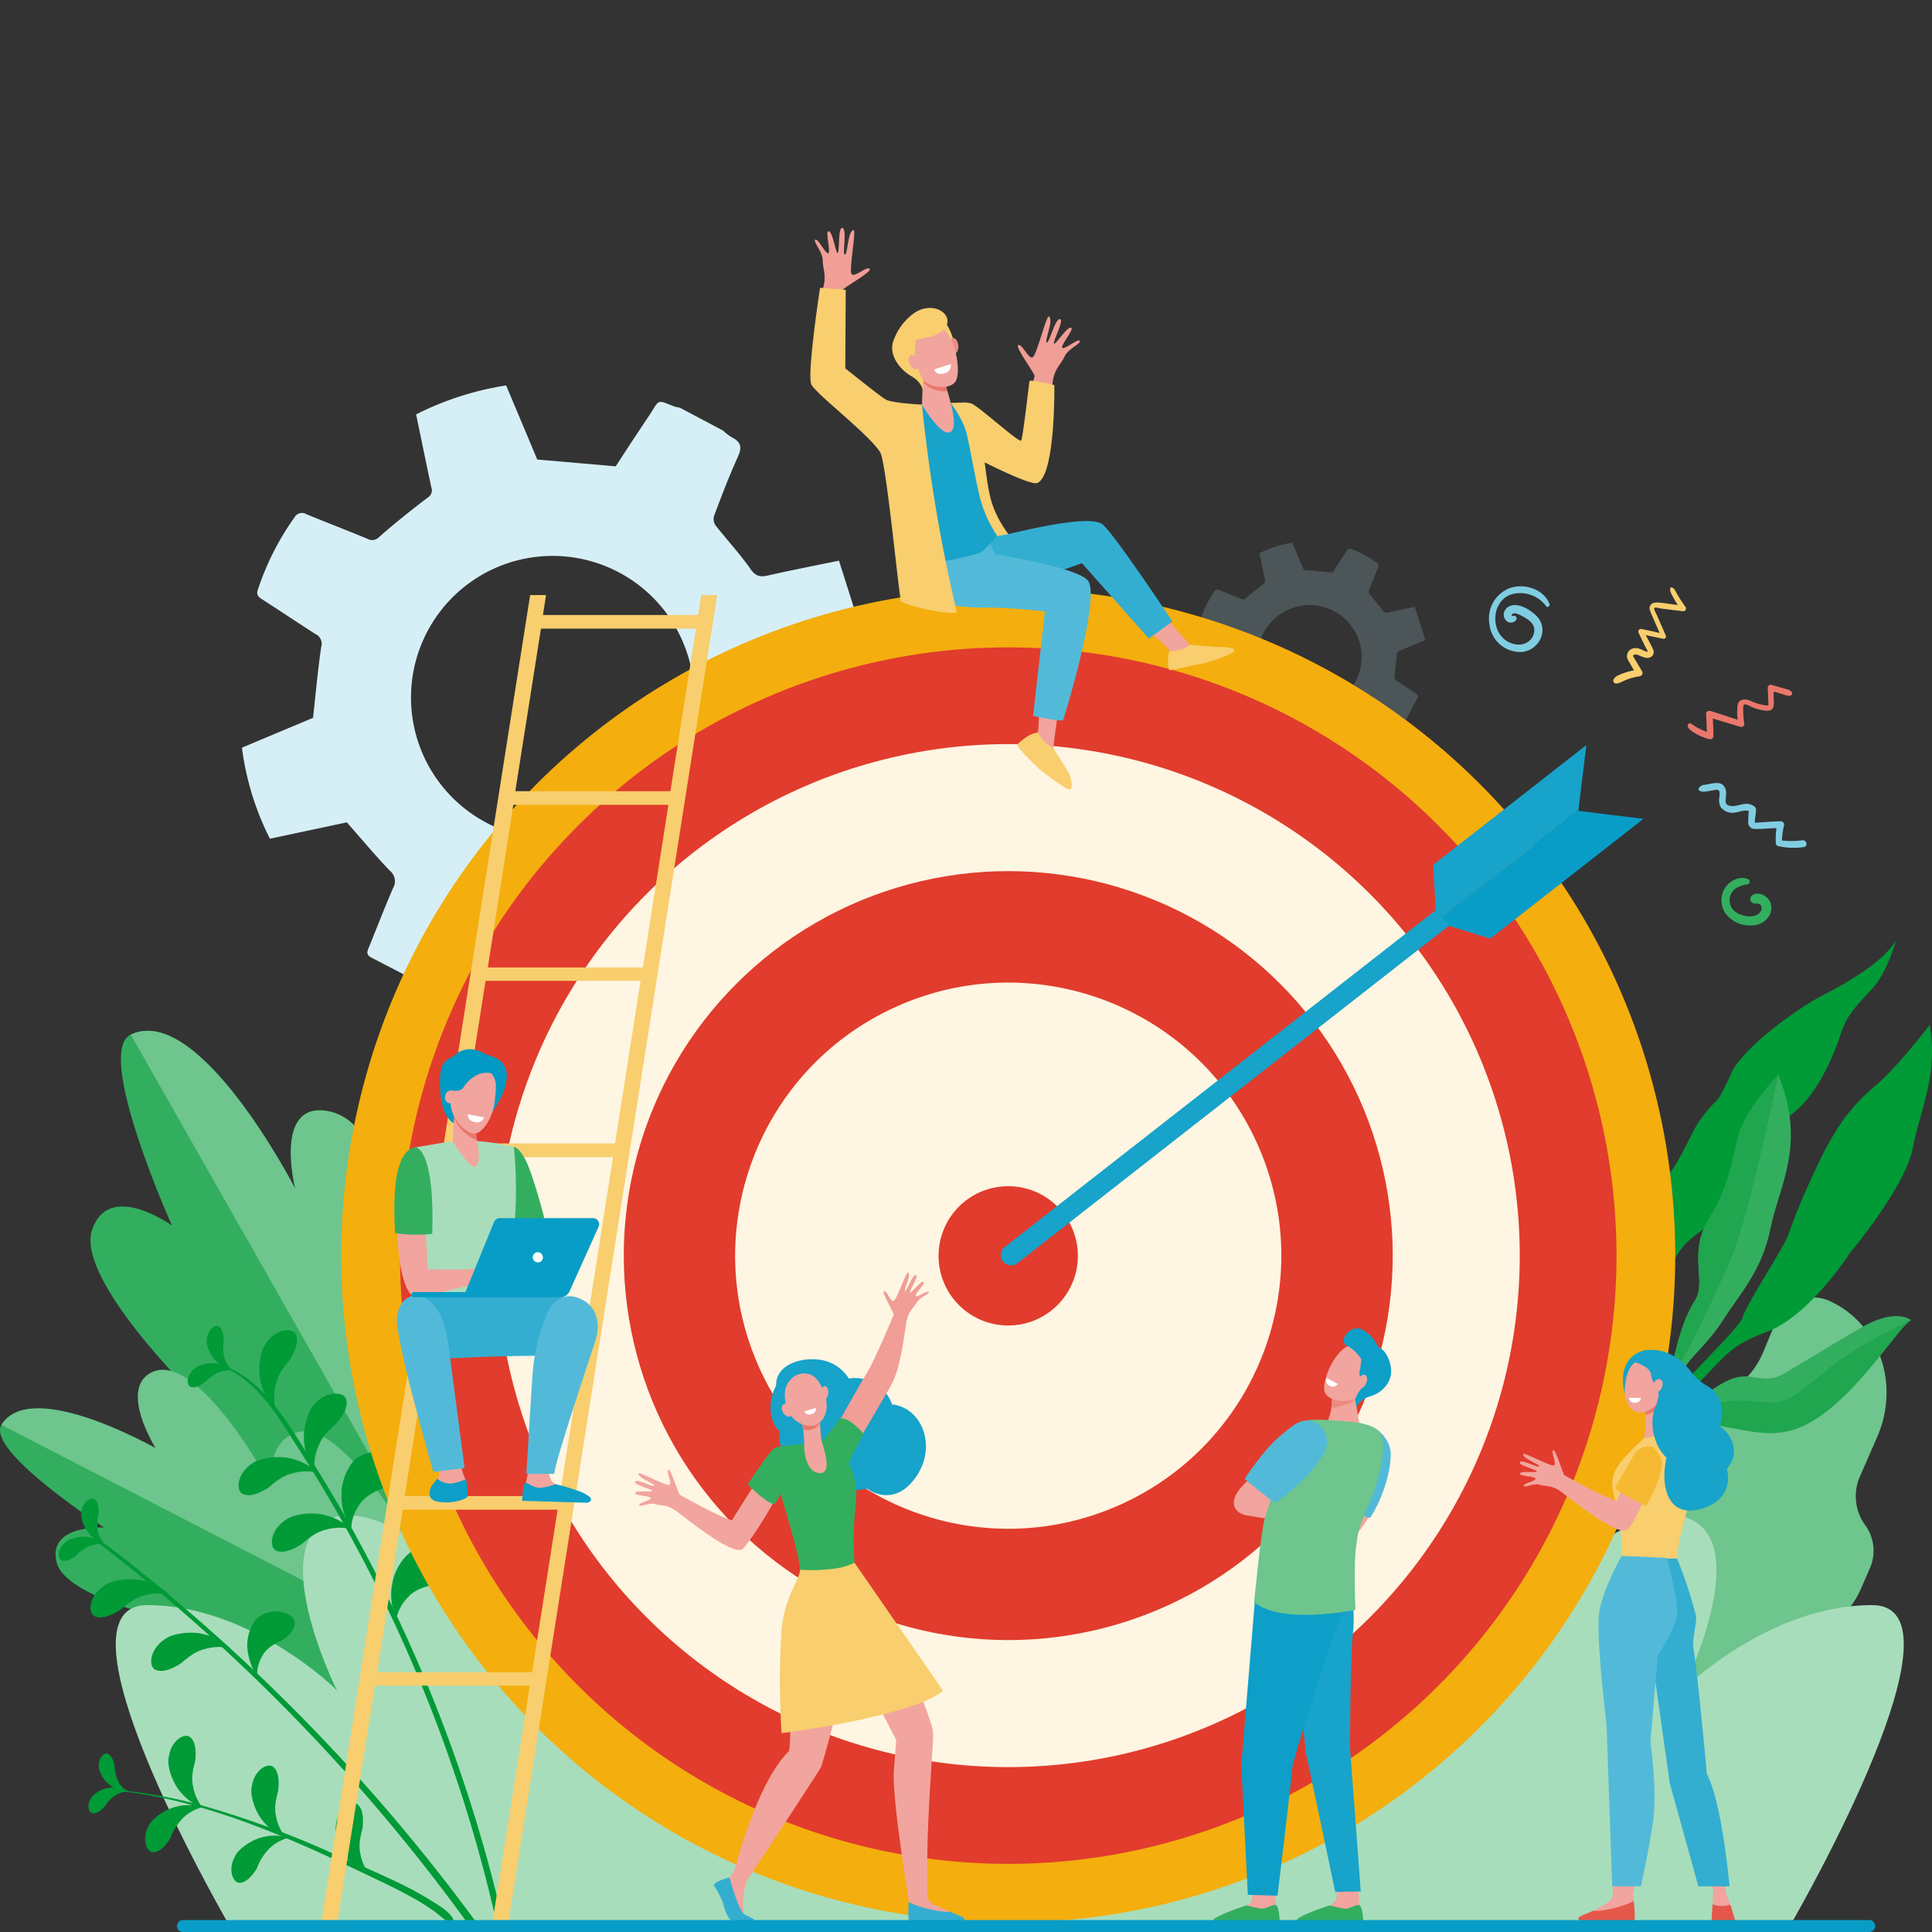 <svg id="Capa_1" data-name="Capa 1" xmlns="http://www.w3.org/2000/svg" viewBox="0 0 400 400"><rect x="0" y="0" width="400" height="400" fill="#333333" stroke="none"/><defs><style>.cls-1{fill:#d6eff6;}.cls-2{fill:#b0e0ed;opacity:0.2;}.cls-3{fill:#33ae5f;}.cls-4{fill:#6ec58d;}.cls-5{fill:#a8ddbb;}.cls-6{fill:#009a37;}.cls-7{fill:#1fa64f;}.cls-8{fill:#f4ae0e;}.cls-9{fill:#e13c2d;}.cls-10{fill:#fef5e2;}.cls-11{fill:#17a3ca;}.cls-12{fill:#089dc7;}.cls-13{fill:#f1a59e;}.cls-14{fill:#f8ce6e;}.cls-15{fill:#ea776c;}.cls-16{fill:#e5574a;}.cls-17{fill:#33aed1;}.cls-18{fill:#52bad8;}.cls-19{fill:#fff;}.cls-20{fill:#f09e96;}.cls-21{fill:#ee8e85;}.cls-22{fill:#80cde2;}.cls-23{fill:#ed8a81;}.cls-24{fill:#0d9fc8;}.cls-25{fill:#009ac5;}.cls-26{fill:#f6ba32;}</style></defs><title>iconos</title><path class="cls-1" d="M172.26,163.51c-3-2-6.06-3.88-9-5.93a2.58,2.58,0,0,1-1-2c.36-4.15,1-8.28,1.29-12.43a2.2,2.2,0,0,1,1.52-2.31c4.07-1.62,8.09-3.35,12.13-5.05.66-.27,1.31-.57,2.44-1.07-2-6.21-3.94-12.35-5.94-18.64-5.21,1.07-10,2-14.67,3.06-1.66.38-2.56.2-3.65-1.34-2.2-3.13-4.85-6-7.22-9a2.33,2.33,0,0,1-.32-2c1.57-4.15,3.14-8.32,5-12.37.87-2,.42-3-1.32-3.88a11.47,11.47,0,0,1-1.82-1.4l-9-4.77a6,6,0,0,1-1.12-.23c-3.67-1.47-3-1.44-5,1.62-2.51,3.74-5,7.52-7.1,10.78l-16.25-1.41c-2.08-5-4.26-10.13-6.44-15.34A62.43,62.43,0,0,0,86.15,85.8c1.06,5.12,2.09,10.12,3.15,15.11a1.72,1.72,0,0,1-.74,2.1c-3.42,2.6-6.78,5.29-10,8.11a2,2,0,0,1-2.54.41c-4.18-1.73-8.39-3.35-12.57-5.06a1.76,1.76,0,0,0-2.47.64,55.58,55.58,0,0,0-7.6,15c-.38,1.05.13,1.5.93,2,3.69,2.37,7.33,4.82,11,7.16a2.2,2.2,0,0,1,1.2,2.64c-.7,4.75-1.13,9.55-1.7,14.71L50.09,154.8a58.22,58.22,0,0,0,5.79,18.85l15.93-3.39c3.1,3.52,5.89,6.87,8.89,10a2.78,2.78,0,0,1,.69,3.58c-1.72,4-3.29,8-4.89,12-.31.8-.94,1.72.3,2.37l15.12,7.85c1.07.56,1.75.2,2.38-.81,2.38-3.76,4.93-7.42,7.24-11.21.9-1.47,1.87-1.53,3.38-1.34a101.91,101.91,0,0,0,11.28.94c1.63,0,2.22.45,2.78,1.89,1.79,4.63,3.77,9.18,5.63,13.67,4,0,15-3.54,18.89-6-1.07-4.93-2.1-9.92-3.27-14.89a2.12,2.12,0,0,1,1-2.53c3.06-2.44,5.94-5.09,9-7.55a2.57,2.57,0,0,1,2.13-.43c3.73,1.43,7.4,3,11.08,4.55,2,.87,2.88,1.23,3.66.7l8.47-16C175.57,165.73,174.68,165.12,172.26,163.51Zm-31.93-5.38a29.31,29.31,0,0,1-39.63,12.2h0A29.32,29.32,0,0,1,88.5,130.7h0a29.32,29.32,0,0,1,39.63-12.2h0a29.31,29.31,0,0,1,12.2,39.63Z"/><path class="cls-2" d="M292.38,143.05c-1.1-.73-2.23-1.42-3.31-2.17a1,1,0,0,1-.35-.73c.13-1.52.35-3,.47-4.56a.8.8,0,0,1,.56-.85c1.49-.6,3-1.23,4.45-1.85l.89-.4c-.72-2.28-1.44-4.53-2.17-6.84-1.92.39-3.66.72-5.39,1.12a1.06,1.06,0,0,1-1.34-.49c-.81-1.15-1.78-2.18-2.65-3.29a.92.92,0,0,1-.12-.72c.58-1.52,1.16-3,1.83-4.54.32-.72.15-1.1-.49-1.42a4.64,4.64,0,0,1-.67-.52L280.78,114a2.7,2.7,0,0,1-.41-.08c-1.35-.54-1.09-.53-1.85.59-.92,1.37-1.81,2.76-2.6,4l-6-.52-2.36-5.63a22.93,22.93,0,0,0-6.82,2.17c.39,1.88.77,3.71,1.16,5.54a.65.65,0,0,1-.27.78c-1.26,1-2.5,1.94-3.68,3a.76.76,0,0,1-.94.15c-1.53-.63-3.08-1.23-4.61-1.85a.64.64,0,0,0-.91.23,20.37,20.37,0,0,0-2.79,5.5c-.14.39.05.55.34.74,1.36.87,2.69,1.77,4.05,2.63a.8.8,0,0,1,.44,1c-.26,1.74-.41,3.5-.62,5.4l-5.41,2.27a21.37,21.37,0,0,0,2.13,6.91l5.85-1.24c1.13,1.29,2.16,2.52,3.26,3.68a1,1,0,0,1,.25,1.31c-.63,1.46-1.21,2.93-1.79,4.41-.12.29-.35.63.11.86l5.55,2.89c.39.2.64.07.87-.3.88-1.38,1.81-2.72,2.66-4.12.33-.53.68-.56,1.24-.49a35.93,35.93,0,0,0,4.14.35.89.89,0,0,1,1,.69c.66,1.7,1.38,3.37,2.07,5a20.5,20.5,0,0,0,6.93-2.21c-.39-1.81-.77-3.64-1.2-5.46a.78.78,0,0,1,.38-.93c1.12-.9,2.18-1.87,3.29-2.78a.92.92,0,0,1,.78-.15c1.37.52,2.72,1.09,4.07,1.67.75.32,1.05.45,1.34.25l3.11-5.88C293.6,143.87,293.27,143.64,292.38,143.05Zm-11.72-2a10.77,10.77,0,0,1-14.55,4.48h0A10.77,10.77,0,0,1,261.63,131h0a10.77,10.77,0,0,1,14.55-4.48h0a10.77,10.77,0,0,1,4.48,14.55Z"/><path class="cls-3" d="M102,346.76S45.76,319,36.09,304.56s4.55-15.28,4.55-15.28-25.1-24.41-21.57-34.69,16.53-.85,16.53-.85-16.14-35.93-8.53-39.54c14.18-6.72,34.06,31.93,34.06,31.93s-4.27-16.79,5.49-16.25c14.72.83,14.11,38.81,14.11,38.81s1.66-14.56,10.53-9.83C107.18,267.35,102,346.76,102,346.76Z"/><path class="cls-4" d="M94.47,253c-6.93-3.84-13.83,7.4-13.83,7.4s.7-29.67-14-30.5c-9.76-.54-5.49,16.25-5.49,16.25S41.25,207.48,27.07,214.2l75,131.94C102.6,336.93,108.19,260.6,94.47,253Z"/><path class="cls-3" d="M100.56,347.1s-46,5.72-57.92.63-3.37-11.38-3.37-11.38-25.58-5-27.55-12.88,9.83-7.22,9.83-7.22S-3,300.37.3,295c6.11-10,34.22,6.07,34.22,6.07s-9.49-8.73-3.18-12.36c9.52-5.47,24.57,18.47,24.57,18.47s-.93-5.9,6.52-6.55C75.81,299.49,100.56,347.1,100.56,347.1Z"/><path class="cls-4" d="M62.73,296.37c-7.45.66-6.82,10.84-6.82,10.84S40.58,278.84,31.07,284.3c-6.31,3.63,1.15,15.54,1.15,15.54S6.41,285.07.3,295l100.4,51.82C97.28,340.89,75.23,295.27,62.73,296.37Z"/><path class="cls-4" d="M365.07,279.92l2.47-6a8.43,8.43,0,0,1,11-4.68h0c10.42,4.55,14.95,17.2,10.11,28.27l-3.53,8.09a10.15,10.15,0,0,0,1.08,10.2,9,9,0,0,1,.89,9l-1.86,4.26a17,17,0,0,1-10.59,9.45,10.32,10.32,0,0,0-6.4,5.78l-2.63,6c-2.92,6.68-10.38,9.87-16.66,7.12l-3.59-1.56c-6.29-2.75-9-10.39-6.1-17.06h0c4.71-8,4.33-13.95,2.66-18a24.24,24.24,0,0,1,.23-18.87l.38-.85a24,24,0,0,1,14.66-13.27C360,287,363,284.74,365.07,279.92Z"/><path class="cls-5" d="M202.31,397.88c-6.68-8.66-43.29-55-67.17-62.77-26.35-8.53-1.51,25.36-1.51,25.36S86.88,309.35,69.72,314c-15.72,4.22,0,35.91,0,35.91S52,332.32,30.53,332.32c-20.9,0,14.61,62.23,16.52,65.56Z"/><path class="cls-6" d="M399.53,212.2s-6.74,8.71-10.71,12.12S381.07,231,376,241.86s-4.91,12.11-6.25,14.91-8.41,13.75-8.94,15.94-12.06,12.65-15.63,18-9.42,12.76-10.18,17.05l1,0a46.84,46.84,0,0,1,12.25-18.13c9.14-8.43,8.6-10.54,17.54-13.88s17.24-16.38,17.24-16.38,11.46-13.6,13-21.7S401.31,222.78,399.53,212.2Z"/><path class="cls-6" d="M392.54,194.79s-1.75,6.33-4.7,9.65-5.26,5.22-6.59,9.25-5.1,14.32-12.06,18.16S357.89,251,352.42,254.7s-6.83,6.92-7.89,15.15-.91,20-10.65,33.11l-.59-4s7.33-10.92,7.86-18.18-.84-18.76,1.75-23.51-2.4-7,2.52-13.92,4.26-9.93,10.08-15.58c0,0,.51-.21,2.94-5.57s13.89-13.56,18.88-16.11S389.64,199.35,392.54,194.79Z"/><path class="cls-3" d="M368.17,222.51s-7,7.4-8.34,12.89-1.8,10.11-6.08,17.07-.37,12.89-2.79,16.72-3.67,8.73-4.5,12.48-9.47,14.78-11.81,20.84-1.21,6.34-1.21,6.34,2.88-8.05,4.84-10.47,8.19-10.92,10-14.35,4.9-5.18,8.54-10.84,8-10.15,9.78-19S374.06,237,368.17,222.51Z"/><path class="cls-3" d="M338.09,303.88S343,293.57,353,294.77s15.4,4.48,24.19-1.84,15.75-18,18.47-19.62c0,0-3.07-2.61-10.13,1.47s-12.09,7.23-16.18,9.61-6.34-.32-10.37.94c-3.38,1.06-8.39,5.2-10.7,7.45a12,12,0,0,1-2.49,1.88c-.83.47-1.82,1-2.47,1.5-1.31.89-6,7.59-6,7.59Z"/><path class="cls-3" d="M335.07,301.16s6.56-12.47,5.75-19.51-7-13.54-5.72-17.56,8.48-14,6.58-23.06c0,0-3.14,7-4.95,8.29s-13.11,5.6-13.4,14.68,8.75,13.33,10.5,16.43,4.91,3.83,4.54,5.54-1.2,8-3.67,13.88Z"/><path class="cls-7" d="M340.93,293.15l8.12-12.88s5.48-10.61,9.33-19.63,9.79-38.13,9.79-38.13-7,7.4-8.34,12.89-1.8,10.11-6.08,17.07-.37,12.89-2.79,16.72-3.67,8.73-4.5,12.48-9.47,14.78-11.81,20.84c-1.28,3.32-1.52,4.9-1.48,5.66C333.67,302.51,340.93,293.15,340.93,293.15Z"/><path class="cls-7" d="M366.84,290.38c-4.54-.14-8.36-1.34-14.4,1.29a44.25,44.25,0,0,0-10,6s-3.28,3.6-4.74,5.56l-.35.49.77.13S343,293.57,353,294.77s15.4,4.48,24.19-1.84,15.75-18,18.47-19.62a114.25,114.25,0,0,0-14.46,8.05C375.48,285.38,371.38,290.52,366.84,290.38Z"/><path class="cls-7" d="M336.73,249.32c-1.8,1.3-13.11,5.6-13.4,14.68s8.75,13.33,10.5,16.43,4.91,3.83,4.54,5.54-1.2,8-3.67,13.88l.16.57a78.4,78.4,0,0,0,3.5-8.42c1.42-4.38,1.12-6.39.53-10.35s-7.81-13.4-9.14-17.8,6.72-9.36,8.9-12.15,3-10.67,3-10.67S338.54,248,336.73,249.32Z"/><path class="cls-5" d="M215.81,397.88c6.68-8.66,43.29-55,67.16-62.77,26.36-8.53,1.52,25.36,1.52,25.36s46.75-51.12,63.9-46.51c15.73,4.22,0,35.91,0,35.91s17.72-17.55,39.2-17.55c20.9,0-14.61,62.23-16.52,65.56Z"/><path class="cls-6" d="M98.33,397.61a385.07,385.07,0,0,0-78.14-79.18c-.31-.23-.73.31-.42.54a384.35,384.35,0,0,1,76.94,79.08Z"/><path class="cls-6" d="M37.4,344.42c.72-.51,2.57-2.43,5-3a10.57,10.57,0,0,1,5.19-.2,11.33,11.33,0,0,0-5.08-2.8c-3-.88-7.15-.14-8.5,1.05-3.07,2.08-3.31,5.61-1.79,6.26S35.78,345.44,37.4,344.42Z"/><path class="cls-6" d="M24.84,333.34c.71-.5,2.56-2.42,5-3a10.53,10.53,0,0,1,5.18-.2,11.25,11.25,0,0,0-5.08-2.8c-3-.88-7.14-.14-8.49,1.05-3.07,2.08-3.32,5.61-1.8,6.26S23.21,334.37,24.84,333.34Z"/><path class="cls-6" d="M58.56,339.5c-.67.41-3.05,1.25-4.14,3.15a7.47,7.47,0,0,0-1.17,4.43,12.4,12.4,0,0,1-2-5.53c-.38-3,1.17-6.26,2.68-7,2.77-1.83,6.56-.63,7,1S59.94,338.5,58.56,339.5Z"/><path class="cls-6" d="M61.81,299.93a308,308,0,0,1,41,98.18l1.31-.35a310.3,310.3,0,0,0-40.85-97.35c-4.44-6.93-9.22-15.14-17.52-17.84-.16-.05-.22.19-.07.25C53.27,285.67,57.66,293.46,61.81,299.93Z"/><path class="cls-6" d="M60.06,281.43c-.49.73-2.37,2.61-2.92,5.09a10.47,10.47,0,0,0-.1,5.19,11.22,11.22,0,0,1-2.9-5c-.94-3-.28-7.14.89-8.52,2-3.11,5.53-3.42,6.22-1.92S61.05,279.79,60.06,281.43Z"/><path class="cls-6" d="M55.49,308.06c.72-.5,2.56-2.42,5-3a10.51,10.51,0,0,1,5.19-.19,11.33,11.33,0,0,0-5.08-2.8c-3-.88-7.15-.14-8.5,1-3.07,2.08-3.31,5.6-1.79,6.26S53.87,309.08,55.49,308.06Z"/><path class="cls-6" d="M62.39,319.73c.71-.5,2.56-2.42,5-3a10.46,10.46,0,0,1,5.18-.19,11.18,11.18,0,0,0-5.07-2.8c-3-.88-7.15-.14-8.5,1.05-3.07,2.08-3.32,5.6-1.8,6.26S60.76,320.75,62.39,319.73Z"/><path class="cls-6" d="M69.71,294.64c-.6.64-2.75,2.2-3.69,4.56a10.5,10.5,0,0,0-.91,5.11A11.33,11.33,0,0,1,63,298.89c-.45-3.1.85-7.09,2.22-8.27,2.48-2.75,6-2.5,6.45-.91S71,293.17,69.71,294.64Z"/><path class="cls-6" d="M79.85,307.87c-.85.46-3.83,1.28-5.33,3.51a9,9,0,0,0-1.8,5.31c.16.15-2.13-3.28-2-6.94-.21-3.66,2-7.55,3.88-8.28,3.54-2,8.08-.21,8.45,1.76S81.63,306.77,79.85,307.87Z"/><path class="cls-6" d="M90.52,327.92c-.91.3-4,.61-5.84,2.56A9.05,9.05,0,0,0,82,335.41c.13.17-1.55-3.59-.83-7.18.41-3.64,3.2-7.12,5.21-7.51,3.83-1.38,8,1.15,8,3.15S92.46,327.13,90.52,327.92Z"/><path class="cls-6" d="M42.5,286.13a8,8,0,0,1,2.84-2,6.29,6.29,0,0,1,3.06-.35,6.59,6.59,0,0,0-3.12-1.43c-1.82-.39-4.24.23-5,1-1.73,1.37-1.72,3.46-.79,3.78S41.58,286.8,42.5,286.13Z"/><path class="cls-6" d="M46.33,277.61a8.13,8.13,0,0,0,.14,3.48,6.31,6.31,0,0,0,1.6,2.63,6.88,6.88,0,0,1-3-1.6c-1.41-1.2-2.4-3.49-2.25-4.55,0-2.2,1.69-3.47,2.51-2.93S46.31,276.47,46.33,277.61Z"/><path class="cls-6" d="M15.79,322.07a8,8,0,0,1,2.84-2,6.29,6.29,0,0,1,3.06-.35,6.66,6.66,0,0,0-3.13-1.43c-1.82-.39-4.23.23-5,1-1.72,1.37-1.71,3.46-.78,3.78S14.87,322.74,15.79,322.07Z"/><path class="cls-6" d="M20.41,313.48a8.14,8.14,0,0,0-.15,3.47,6.36,6.36,0,0,0,1.38,2.76,6.63,6.63,0,0,1-2.9-1.85c-1.32-1.31-2.11-3.67-1.88-4.72.21-2.19,2-3.32,2.75-2.71S20.48,312.34,20.41,313.48Z"/><path class="cls-6" d="M24.52,370.78c19.5,2.14,37.67,10.75,55.15,19.15,11.79,5.66,11.2,7.27,13.6,8.11a.48.48,0,0,0,.59-.66c-.92-1.83-3.35-3.07-5-4.12a66.36,66.36,0,0,0-6.09-3.32c-4.46-2.16-9-4.1-13.56-6.07a196.27,196.27,0,0,0-28.36-10.34,98.94,98.94,0,0,0-16.29-2.9.08.08,0,1,0,0,.15Z"/><path class="cls-6" d="M40.43,364.48c-.13.8-1,3.13-.45,5.42a9.66,9.66,0,0,0,2,4.39,10.57,10.57,0,0,1-4.42-3.06c-2-2.14-3.05-5.88-2.61-7.49.46-3.4,3.29-5.06,4.45-4.06S40.61,362.72,40.43,364.48Z"/><path class="cls-6" d="M57.61,370.64c-.13.8-1,3.12-.45,5.42a9.77,9.77,0,0,0,2,4.38,10.4,10.4,0,0,1-4.41-3.06c-2-2.14-3.06-5.88-2.62-7.49.46-3.4,3.29-5.05,4.46-4.06S57.79,368.87,57.61,370.64Z"/><path class="cls-6" d="M75.07,378.42c-.13.8-1,3.12-.45,5.42a9.59,9.59,0,0,0,2,4.38,10.29,10.29,0,0,1-4.41-3.06c-2-2.14-3.06-5.88-2.62-7.49.46-3.4,3.29-5.05,4.46-4.06S75.25,376.65,75.07,378.42Z"/><path class="cls-6" d="M35.3,380.54A11.52,11.52,0,0,1,38,376.3a9,9,0,0,1,3.9-2.14,9.79,9.79,0,0,0-5-.2c-2.64.47-5.53,2.62-6.11,4.05-1.56,2.77-.4,5.56,1,5.48S34.44,381.94,35.3,380.54Z"/><path class="cls-6" d="M53.17,386.86a11.6,11.6,0,0,1,2.69-4.24,9,9,0,0,1,3.9-2.13,9.6,9.6,0,0,0-5-.21c-2.64.48-5.53,2.63-6.11,4.06-1.56,2.76-.39,5.56,1,5.48S52.31,388.27,53.17,386.86Z"/><path class="cls-6" d="M21.69,374a7.27,7.27,0,0,1,2.25-2.31,5.81,5.81,0,0,1,2.73-.83,6.33,6.33,0,0,0-3.09-.78,6.09,6.09,0,0,0-4.37,1.74c-1.35,1.53-1,3.44-.09,3.58S21,374.79,21.69,374Z"/><path class="cls-6" d="M23.75,365.62a7.45,7.45,0,0,0,.71,3.15,5.67,5.67,0,0,0,1.9,2.13,6.28,6.28,0,0,1-3.05-.95,6.09,6.09,0,0,1-2.81-3.77c-.35-2,1-3.44,1.8-3.09S23.53,364.59,23.75,365.62Z"/><circle class="cls-8" cx="208.75" cy="259.96" r="138.09" transform="translate(-122.68 223.75) rotate(-45)"/><circle class="cls-9" cx="208.75" cy="259.96" r="125.93" transform="translate(-122.68 223.75) rotate(-45)"/><circle class="cls-10" cx="208.75" cy="259.96" r="105.9" transform="translate(-122.68 223.75) rotate(-45)"/><circle class="cls-9" cx="208.75" cy="259.96" r="79.6" transform="translate(-122.68 223.75) rotate(-45)"/><circle class="cls-10" cx="208.75" cy="259.96" r="56.53" transform="translate(-89.04 110.04) rotate(-24.51)"/><path class="cls-9" d="M223.16,260a14.42,14.42,0,1,1-14.41-14.41A14.42,14.42,0,0,1,223.16,260Z"/><polygon class="cls-11" points="297.25 188.42 296.73 179.05 328.44 154.26 326.78 167.82 295.71 192.12 297.25 188.42"/><polygon class="cls-12" points="299.59 191.57 308.55 194.32 340.26 169.53 326.7 167.87 295.63 192.17 299.59 191.57"/><path class="cls-11" d="M207.66,261.16h0a2.13,2.13,0,0,0,3,.36L300,191.66l-2.61-3.33L208,258.19A2.12,2.12,0,0,0,207.66,261.16Z"/><path class="cls-13" d="M340.93,287.1c0,.89.34,1.62.75,1.62s.75-.73.75-1.62-.34-1.62-.75-1.62S340.93,286.2,340.93,287.1Z"/><path class="cls-13" d="M333.89,392.2a47.37,47.37,0,0,0,.23-6H339c-.51,3.51-.9,6.23-.9,6.23l.12,1.11v3.27H327.54a48.27,48.27,0,0,0,5.44-3A2.16,2.16,0,0,0,333.89,392.2Z"/><path class="cls-13" d="M354.73,391.37l-1.42-4.07H357c.2,2.62.27,4.38.27,4.38l.94,2.68,1,3.18s-3.17.81-4.83-.1l.18-3.17Z"/><path class="cls-14" d="M335.43,302.87c1.29-1.76,6.62-6.87,7.21-6.86,1.72,0,7.38,0,8.49.6l-.06,9.72c-.18.82-4.08,13.54-3.86,16.32l0,0a7.84,7.84,0,0,1-11.44-.55h0a63.61,63.61,0,0,0-.44-7.38C334.58,309.24,332.23,307.26,335.43,302.87Z"/><path class="cls-13" d="M344.37,290.54a28,28,0,0,0,.18,4.95c.32,1.36.75,1.46-2,1.87-1.08.17-2.13.41-2.13.41s.28-2,.32-2.84c.07-1.39-.32-5.68-.32-5.68Z"/><path class="cls-15" d="M342.27,292.32a5,5,0,0,1-1.59.57c-.1-1.7-.28-3.64-.28-3.64l3.79,1.23A4.94,4.94,0,0,1,342.27,292.32Z"/><path class="cls-16" d="M354.57,394.26a5.27,5.27,0,0,0,3.66.05l.21.56.8,2.69s-3.2.79-4.86-.12Z"/><path class="cls-16" d="M338.34,397.6H327.22c-.41,0-.51-.37-.36-.58.29-.43,1.59-.74,3-1.42,2.56.27,7.93-1.49,8.33-2.09C338.46,394.7,338.57,397.55,338.34,397.6Z"/><path class="cls-17" d="M339.18,322.84l6.52,46.34,5.93,21.37h6.45s-1.49-17.22-4.71-23.32c0,0-1.4-16.34-2.8-26.33-.21-1.5.83-5.38.56-6.38a91.58,91.58,0,0,0-3.92-11.87Z"/><path class="cls-18" d="M343.21,342.87l-1.51,17.81s1.54,10.17.49,16.92-2.46,12.95-2.46,12.95h-5.94l-1.18-33.62s-2.28-18.27-1.49-23.22,4.63-11.58,4.63-11.58l9.34.42s2.53,9.07,2.1,12.11C346.87,336.92,343.21,342.87,343.21,342.87Z"/><path class="cls-11" d="M352.39,312.34c7.05-2.12,5.16-8.33,5.12-8.1,0-.19.69-1,1-1.64,1.37-2.79-.43-6.15-2.5-7.31,1.37-3.54,0-6.94-2.58-8.36a10.41,10.41,0,0,1-3.28-2.91c-2-2.61-5.52-5.24-9.8-4.38-4.23,1.08,1.44,3.54.88,7.61-.29,2.06.53,1.77,1.81,3.43-1.84,3.22-.78,8.64,2,11.1C343.71,307.59,345.19,314.5,352.39,312.34Z"/><path class="cls-11" d="M347.14,283.92c.84,3.43-3.67,5.93-7.24,6-2.32.06-3.39-.18-3.77-2.62-.6-4,1-6.39,3.32-7.39C342.41,278.64,346.46,281.08,347.14,283.92Z"/><path class="cls-13" d="M341.9,281.61a4.66,4.66,0,0,1,2.41,2.11c.83,1.58.42,6.66-3.06,8.33s-5.09-2.12-4.83-4.93S337.68,280.65,341.9,281.61Z"/><path class="cls-19" d="M339.73,289.42l-2.48,0a1.1,1.1,0,0,0,1.13,1C339.71,290.45,339.73,289.42,339.73,289.42Z"/><path class="cls-11" d="M345.54,287.56c.52-2.62.32-4.61-1.55-5.57s-3.45-1.91-5.12-.19l-.38.22s3.15.87,3.33,2.54,1.84,3.66,1.59,4.48-.56,2.45-.56,2.45l.69-.56S345,290.18,345.54,287.56Z"/><path class="cls-13" d="M342.3,286.56c-.26.72-.06,1.45.44,1.62s1.12-.27,1.38-1,.06-1.45-.44-1.62S342.56,285.83,342.3,286.56Z"/><path class="cls-14" d="M77.63,349h32.06L102,397.71h3.3L148.49,123.2h-3.3l-.65,4.13H112.41l.65-4.13h-3.3L66.56,397.71h3.31Zm55-145.93-5.3,33.67H95.24l5.29-33.67ZM101,200.3l5.28-33.67h32.11l-5.29,33.67Zm25.92,39.29-5.29,33.67H89.52l5.28-33.67Zm-5.73,36.48-5.29,33.67H83.8l5.28-33.67ZM144.1,130.15l-5.3,33.66H106.69L112,130.15Zm-66,216.07,5.28-33.66h32.07l-5.29,33.66Z"/><path class="cls-20" d="M214.2,77.9c0,.12-.3,1-.71,2.22l4.29.87c0-.7.09-1.29.14-1.72.35-3,1.75-3.78,2.47-5.43s3.5-2.7,3.16-3.26-2.94,1.71-3.57,1.47,2.23-3.66,1.88-4.11c-.63-.84-3.33,3.58-3.65,3.21s2.25-5,1.22-5.08-2.17,5-2.71,4.82,1.5-4.71.46-5.37c-.55-.36-2.51,8-3.39,8.45s-2.11-2.81-2.95-2.53S214.35,77.38,214.2,77.9Z"/><path class="cls-20" d="M174.28,60.2c0,.12-.12,1-.27,2.32l-4.26-1c.25-.66.45-1.21.58-1.62.91-2.85,0-4.17,0-6s-2.08-3.9-1.54-4.27,2,2.77,2.65,2.81-.52-4.25,0-4.52c.92-.51,1.56,4.63,2,4.43s0-5.51,1-5.14-.11,5.49.48,5.51.57-4.9,1.79-5.08c.65-.1-1,8.3-.39,9.1s3.08-1.69,3.73-1.09S174.36,59.67,174.28,60.2Z"/><path class="cls-14" d="M218.29,79.72s-5.11-1.22-5.16-.81c-1.07,9-1.55,12.23-1.73,12.32-.62.32-8.83-7.18-10.29-7.69a6.2,6.2,0,0,0-2.19-.18l-2.09.06h-.06v1.64c2,1.76,6.45,28.49,6.83,28.47s9.29,2.21,9.14,1.47c0-.13-6-5-7.72-12.1-.57-2.38-.85-4.93-1.16-7.17,2,1,9.67,4.78,10.89,4.27C218.56,98.45,218.29,79.72,218.29,79.72Z"/><path class="cls-13" d="M233.57,127.17s8.26,6.46,8.53,7.61c.4,1.65,8-.52,6.14-.85-.42-.08-1.77-.42-1.88-.48-.59-.32-7.93-9.17-7.93-9.17Z"/><path class="cls-14" d="M251.78,133.93l-5.27-.43a7.52,7.52,0,0,1-4.4,1.3,6.77,6.77,0,0,0-.24,2.87c0,.27.08,1.07.35,1.05,1-.06,3.57-.71,6.52-1.3a25.6,25.6,0,0,0,6.27-2.21C257.3,133.83,251.78,133.93,251.78,133.93Z"/><path class="cls-17" d="M196.58,111a36.22,36.22,0,0,0,12.73-.55c7.74-1.81,16.3-3.48,18.8-2,2,1.18,14.62,20.21,14.62,20.21l-4.87,3.55L224,116.6s-17.7,6.53-21.67,5.81C193.26,120.76,193.14,113.53,196.58,111Z"/><path class="cls-13" d="M215.48,139.94s-.36,10-.59,11.68,4.24,6.75,3.67,5a18.19,18.19,0,0,1-.47-1.88c0-.67,1.65-12.06,1.65-12.06Z"/><path class="cls-14" d="M221.41,160.24l-3.3-5.36a7.47,7.47,0,0,1-3.24-3.25,6.75,6.75,0,0,0-2.64,1.15c-.21.16-1.69,1.24-1.59,1.49.38.91,2.39,2.88,4.59,5a57.92,57.92,0,0,0,5.42,3.88C222.94,164.54,221.41,160.24,221.41,160.24Z"/><path class="cls-18" d="M225.28,120.25c-2.11-2.81-19.17-5.49-19.17-5.49l-4.76-9.14-10.52,6.48s1,8.37,1.84,10.61c1.05,3,8.12,3.13,12.44,3.09,4,0,11.23.77,11.23.77l-2.45,21.65s4.82,1.1,6.18.92C220.22,149.12,227.91,123.76,225.28,120.25Z"/><path class="cls-11" d="M196.83,83.44l-5.94.33-.17,0c-.49.09-.05,17.38.38,23.84a43,43,0,0,0,1.31,9.18s8.05-1.43,10.52-2.39c1-.4,3.51-3.5,3.51-3.5a26,26,0,0,1-3.82-9c-1-4.27-2.2-11.83-2.89-13.41A22.66,22.66,0,0,0,196.83,83.44Z"/><path class="cls-13" d="M191.06,78.53l-.17,5.24s3.85,6.62,5.82,5.7c1.65-.78.18-5.81.18-5.81s-.28-1.16-.68-2.49a9.36,9.36,0,0,1-.49-2.66C195.76,76.72,191.06,78.53,191.06,78.53Z"/><path class="cls-15" d="M195.72,78.51c0-1.79-4.66,0-4.66,0V79a2.56,2.56,0,0,0,.52.6A6.49,6.49,0,0,0,196.15,81,8.72,8.72,0,0,1,195.72,78.51Z"/><path class="cls-14" d="M195.65,66.58A13.7,13.7,0,0,1,197.76,72a13.12,13.12,0,0,1-.38,4.18l-6.29-7.51Z"/><path class="cls-21" d="M198.41,71.5c.09.87-.25,1.62-.76,1.67s-1-.61-1.07-1.48.25-1.62.75-1.67S198.32,70.63,198.41,71.5Z"/><path class="cls-13" d="M189.06,69.88c-.14,0-.13,7.2,2,8.9s5.74,1.85,6.81.14c1.17-1.89,0-9.51-3.06-11.13S189.06,69.88,189.06,69.88Z"/><path class="cls-14" d="M188.53,65.4a11.68,11.68,0,0,0-3.46,4.92c-1.33,3.07,1.31,6.24,3.53,7.51s2.4,2.79,2.4,2.79l.09-1a2.39,2.39,0,0,0,0-.86,3.47,3.47,0,0,0-.32-.76c-.18-.41-.79-1.79-1-2.15-.62-1-.74-1.17-.43-2.08.23-.71,0-2.26.32-3.42l3-.64a6.28,6.28,0,0,0,2.81-1.53C198.1,65.11,192.75,61.63,188.53,65.4Z"/><path class="cls-13" d="M190,74.61c.37.79.3,1.61-.17,1.82s-1.13-.26-1.5-1.05-.29-1.61.17-1.82S189.62,73.81,190,74.61Z"/><path class="cls-14" d="M190.89,83.77s-5.88-.28-7.4-1c-.92-.42-8.48-6.51-8.48-6.51L175.1,60l-5.32-.41s-2.76,18-1.8,20S180,90,182.24,93.65c1.28,2.1,3.94,30.63,4.34,30.89,2.86,1.49,11.71,3,11.5,2.07A327.89,327.89,0,0,1,190.89,83.77Z"/><path class="cls-19" d="M193.4,76.49l3.43-1.09a1.58,1.58,0,0,1-1.16,1.85C193.85,77.89,193.4,76.49,193.4,76.49Z"/><path class="cls-14" d="M339.55,140a.7.7,0,0,0,.44-1l-1.07-1.78c-.78-1.31-.85-1.34-.79-1.49.15-.35.82-.19,1.07-.11a7.66,7.66,0,0,0,1.6.58c1.11.14,1.92-.71,1.43-1.79s-1-1.95-1.49-2.91c1.2.24,2.38.52,3.58.74a.48.48,0,0,0,.55-.69c-.38-.87-1.51-3.45-1.88-4.31-.1-.22-.66-1.19-.47-1.38s1,.06,1.19.09c1,.15,1.4.19,4.79.6a.57.57,0,0,0,.5-.84c-2.37-3.3-1.95-3.6-2.8-4.07a.26.26,0,0,0-.39.22c-.08.5-.06.63.83,2.2.23.41.47.81.72,1.21-4.1-.58-5.12-.83-5.68.09-.39.64-.2.82,1.94,5.7-1.24-.32-2.49-.56-3.74-.83a.55.55,0,0,0-.62.79c1.64,3.52,1.82,3.55,1.89,3.9,0,0,.21.06-.11,0-.54,0-1.55-.84-2.59-.72a1.66,1.66,0,0,0-1.59,1.86c.12.58.34.78,1.43,2.73a14.22,14.22,0,0,0-3.2,1,2.29,2.29,0,0,0-1,.84.59.59,0,0,0,.48.89C335.76,141.46,336.29,140.52,339.55,140Z"/><path class="cls-15" d="M361.12,149.72a16.77,16.77,0,0,1-.2-3.11c0-.2,0-.58.18-.71.49-.31,1.24.55,3.15,1,.84.19,2.54.63,2.9-.48a6.29,6.29,0,0,0,.07-1.89c0-.45,0-.9,0-1.35,3.11.88,2.93,1.06,3.63.75a.39.39,0,0,0,.17-.53c-.4-.64-.32-.46-4.23-1.6a.61.61,0,0,0-.79.54c0,.61.16,3.38.13,3.72a.81.81,0,0,0-.22,0,9.87,9.87,0,0,1-3.56-1c-1-.4-2.28-.4-2.58.83a12,12,0,0,0,0,3.12c-1.89-.61-3.78-1.23-5.68-1.82-.37-.11-.9.16-.87.6.08,1.24.12,2.47.16,3.71a11.35,11.35,0,0,1-3.12-1.59c-.7-.51-1.6.47.26,1.63a11.13,11.13,0,0,0,3.35,1.5.68.68,0,0,0,.87-.61c0-1.22-.05-2.45-.12-3.67l5.68,1.72A.63.63,0,0,0,361.12,149.72Z"/><path class="cls-22" d="M367.67,174.52a.66.66,0,0,0,.6.68,14.73,14.73,0,0,0,5.21.18c.9-.15.58-1.51-.31-1.41a18.13,18.13,0,0,1-4.23.05,13.94,13.94,0,0,1,.42-3.09.7.7,0,0,0-.61-.89c-1.12,0-5.36.28-5.4.33a.39.39,0,0,0,0-.12c-.09-.45.24-2,.21-2.68s-1.08-1.08-1.72-1.14c-1.28-.12-2.71.81-4,.31s.15-2.37-.82-3.85c-.75-1.14-2-.79-4.07-.4a1.5,1.5,0,0,0-1.23.68.36.36,0,0,0,0,.41c.61.57,1.34.31,3.2,0,.24,0,.63-.18.84,0,.71.58-.32,2.18.51,3.53a3,3,0,0,0,3,1.11c.86-.11,1.92-.61,2.79-.3-.05.75-.11,1.5-.1,2.25a1.31,1.31,0,0,0,1.24,1.45,23.14,23.14,0,0,0,2.76-.09l1.83-.09A15.87,15.87,0,0,0,367.67,174.52Z"/><path class="cls-22" d="M317.65,127.09c-4.85-4-7.33-.4-5.93,1.25a1.35,1.35,0,0,0,2.2,0c.24-.37-.12-1-.58-.83s-.46-.31-.06-.48,1.2.17,1.66.42c1.09.58,2.51,1.31,2.69,2.67.28,2-1.79,4.19-4.86,3-4.42-1.71-4.21-9,.48-10.15a6.65,6.65,0,0,1,6.86,2.53c.31.41.86-.07.69-.48-1.25-3.12-5.23-4.31-8.25-3.25a6.74,6.74,0,0,0-4.17,7.5,6.42,6.42,0,0,0,6.76,5.71C318.92,134.56,321.05,129.87,317.65,127.09Z"/><path class="cls-3" d="M365.48,185.55c-.8-.56-2.43-.9-3,.18A.89.89,0,0,0,363,187c.57.19,1.1-.12,1.54.41a1.21,1.21,0,0,1-.19,1.51c-1,1.24-3.29.86-4.55.17a3,3,0,0,1-.19-5.31,6.93,6.93,0,0,1,2.22-.7c.42-.09.62-.76.18-1-1.71-.87-3.82.24-4.83,1.69a4.87,4.87,0,0,0,0,5.25,6.25,6.25,0,0,0,5.31,2.58C366.6,191.61,368,187.34,365.48,185.55Z"/><path class="cls-13" d="M283.57,313.52a3.71,3.71,0,0,1-.36.88,34.1,34.1,0,0,1-3.47,4.6l-1.87-4.21s.31-1.33.84-3.22C280.51,312,282.24,312.32,283.57,313.52Z"/><path class="cls-18" d="M272.84,309.86s10.44,4.5,10.77,4.41,4.28-6.85,4.33-13.25c0-2.95-3.05-6.51-6.47-5.8-1.73.35-1.7.83-4.25,4.53S272.84,309.86,272.84,309.86Z"/><path class="cls-13" d="M263.93,390.42l.25,4.11a22.36,22.36,0,0,1,.45,2.28c0,1.77-8.43-1.51-6.54-2.3.17-.07,1.06-.61,1.12-1.22.09-.93.31-2.81.31-2.81Z"/><path class="cls-3" d="M258.11,394.49a30.28,30.28,0,0,0,3,.68c1,.14,2.36-1,3.07-.7s.76,3.41.76,3.41-10.62.87-13.61,0C250.14,397.49,254.06,395.76,258.11,394.49Z"/><path class="cls-13" d="M281.19,390.42l.25,4.11a22.36,22.36,0,0,1,.45,2.28c0,1.77-8.43-1.51-6.54-2.3.17-.07,1.33-1,1.39-1.62.08-.93,0-2.41,0-2.41Z"/><path class="cls-3" d="M275.37,394.49a30.28,30.28,0,0,0,3,.68c1,.14,2.35-1,3.07-.7s.82,3.41.82,3.41-10.67,1-13.67,0C267.42,397.44,271.32,395.76,275.37,394.49Z"/><path class="cls-13" d="M280.41,288.53l1,6.05s-3.65,2.93-5.77,2.31c-1.78-.52-.56-2.85-.56-2.85s.95-3.23.66-4.92S280.41,288.53,280.41,288.53Z"/><path class="cls-23" d="M279.72,290.36a14.83,14.83,0,0,1-4.12,1.16,8.29,8.29,0,0,0,.1-2.4c-.14-.78.86-1,2-.94,1.46.12,2.75.35,2.75.35l.18,1.16A2.83,2.83,0,0,1,279.72,290.36Z"/><path class="cls-13" d="M285,281.55c.15,0-1.44,6.76-3.9,7.92s-6.14.56-6.83-1.26c-.76-2,2-8.91,5.49-9.78S285,281.55,285,281.55Z"/><path class="cls-24" d="M282.16,275.34a7.72,7.72,0,0,1,3.17,3.51c.93.44,2.05,1.39,2.58,3.94.66,3.14-1.68,5.56-4.17,6.29s-2.87,2.37-2.87,2.37l-.28-1.77a7,7,0,0,1,1.38-2.31c.84-.77-.39-1.9-.5-2.82-.08-.7.44-2.07.33-3.23a8,8,0,0,0-2.74-2.61C276.73,277.83,279.64,273.89,282.16,275.34Z"/><path class="cls-13" d="M281.11,285.73c-.32.78-.19,1.56.3,1.73s1.14-.31,1.46-1.09.19-1.56-.3-1.73S281.44,285,281.11,285.73Z"/><path class="cls-13" d="M271.94,316l-14.33-2.34s1.63-4.11,2.21-4.11S270.66,314,270.66,314l.82,1.64Z"/><path class="cls-11" d="M279.28,325.78s1.43,6.92.85,12.16-.63,23.86-.63,23.86l2.23,29.79-5.28.11s-6.26-29.77-6.14-29-2.1-21-2.1-21l7.46-16.6Z"/><path class="cls-24" d="M277.89,325.46s.93,6.22-.24,9-10,29.52-10.11,31.7-3.05,26.32-3.05,26.32l-6.14-.17L257,365.42l2.78-33.73,2.7-8.53Z"/><path class="cls-13" d="M281.37,294.58a5.59,5.59,0,0,1-2.93.88A9.77,9.77,0,0,1,275,294l.27-.94s3.66-.53,3.75-.47S281.37,294.58,281.37,294.58Z"/><path class="cls-13" d="M265.24,309.31s-5.42,5.12-7.87,4.24-3.46-3.85,2.52-8.22C265.23,301.42,265.24,309.31,265.24,309.31Z"/><path class="cls-4" d="M261.57,315.63c.81-4.38,6.64-18,7.11-20.53.23-1.22,3.37-1.25,6.37-1.09,3.17.17,6.32.57,6.32.57s2.8.46,4,1.62,1.56,4.35-.22,10.42c-1.4,4.79-3.13,7.42-4,10.91-.18,1.17-.32,2.33-.52,3.68-.32,5.22,0,12.11,0,12.11s-15.26,3.17-21-1.64C259.71,331.68,260.74,320.12,261.57,315.63Z"/><path class="cls-18" d="M257.68,306.21s6,4.94,6.34,4.94S272.57,305,274.49,300c1.06-2.78-1.17-5.89-3.71-5.88-1.77,0-2.55.46-6,3.41S257.68,306.21,257.68,306.21Z"/><path class="cls-19" d="M274.71,285.29l2.25,1.23a1.22,1.22,0,0,1-1.6.44A1.19,1.19,0,0,1,274.71,285.29Z"/><path class="cls-13" d="M132.34,311.64c-.18-.5,2.27-.91,2.4-1.42s-3.09-.55-3.21-1c-.21-.82,3.54-.17,3.46-.56s-3.9-1.25-3.49-1.91,3.88,1.31,4,.86-3.39-1.54-3.33-2.53c0-.53,5.74,2.63,6.4,2.34s-.71-2.76-.19-3.13,2,5,2.41,5.21,8.06,4.58,10.8,5.28c.34-.92,4.26-6.6,4.56-7.47,1.54,1.09,3.11,1.24,4.7,2.24-1.15,2.88-6.43,10.89-7.23,11.25-2.44,1.1-11.88-6.73-13.76-8.07s-3-.9-4.24-1.32S132.51,312.15,132.34,311.64Z"/><path class="cls-11" d="M184.69,290.76a8.07,8.07,0,0,0-8.94-5.34,8.46,8.46,0,0,0-5.29-3.77c-4.22-.9-9.92.76-9.77,5.23-1.63,3-1.7,7.29.81,9.57-.87,4,2.91,7.94,7.82,7.8a8.7,8.7,0,0,0,8.21,4.25,18,18,0,0,1,2.16-.24c-.25-.05,5.21,4.13,9.83-2.3S190.92,291.46,184.69,290.76Z"/><path class="cls-13" d="M171.45,327.05a23.11,23.11,0,0,1-3.8,4.44,16.62,16.62,0,0,0-3.54,6.83c-.77,3.86-.13,22.92-.8,24.27-5.75,5.62-9.91,19.72-11.08,24a4.65,4.65,0,0,1-1.32,2.18h0l.25,4.86,2.86,2.63a14.53,14.53,0,0,1,.63-6.9S169.12,367.47,170,365.8c1.64-4.77,7.62-29.21,7.62-29.21L179,331Z"/><path class="cls-17" d="M147.78,390.36a17.66,17.66,0,0,1,2,3.87c.15,1.09,1.12,3.55,2.18,3.71.24,0,4.38.34,4.35-.18s-1.52-1-2.21-1.44c-1.21-.83-3.08-7.6-3.08-7.6S147.85,389.49,147.78,390.36Z"/><path class="cls-20" d="M172.05,297.28s6.06-10.89,7.53-13.21,5.31-11.51,5.45-11.87-2.64-4.72-2-4.87,1.31,2.3,2,2,2.59-6.17,3-5.88c.71.54-1,3.65-.67,3.84s1.52-3.41,2.26-3.3-1.41,3.31-1.2,3.59,2.43-2.74,2.84-2.09c.22.35-2.05,2.63-1.61,2.85s2.45-1.27,2.66-.84-1.86,1-2.49,2.15-1.67,1.65-2.11,3.77-1.1,9.81-3.35,13.64-7.2,12.33-7.2,12.33Z"/><path class="cls-13" d="M183.82,335.49s9.32,19.93,9.38,23.44c.05,3-1.63,19.85-1.16,33.88,0,.51.66,1.19,1.59,1.61l3.06,1.38.35.91-8.74-.63-.12-2.38s-3.48-21-3.13-26.93c.06-.94.51-6.52.51-6.52L175.05,340l6.61-8.68Z"/><path class="cls-15" d="M162.45,359.43Z"/><path class="cls-3" d="M175.78,303.18c.25-1.53,2.63-5.37,3-6.31,0,0-2.75-3.49-5-3.23,0,0-3,5-4.7,5.14s-7.71.43-8.76,1.07-5.51,7.48-5.51,7.48,4,4.1,5.62,4.09a17.22,17.22,0,0,1,1.2-2.06c.24.79,4,12.89,4,15.63l0,0a7.84,7.84,0,0,0,11.28-1.45h0a61.81,61.81,0,0,1-.14-7.25C177.07,310.86,178.18,308,175.78,303.18Z"/><path class="cls-14" d="M195.22,350l-18.29-26.43a17.72,17.72,0,0,1-3.4,1.09,35.48,35.48,0,0,1-7.91.34,2.09,2.09,0,0,1,0,.26c-.31,2.18-3.2,5.55-3.8,12.16a162.26,162.26,0,0,0,0,21.4C173.94,357.33,191.77,353.61,195.22,350Z"/><path class="cls-13" d="M166,294.37a27.74,27.74,0,0,1,.51,4.84c-.12,1.36.5,5.77,3.27,5.78s.53-5.6.27-6.94a53.5,53.5,0,0,1-.32-5.48Z"/><path class="cls-15" d="M169.79,294.65c0-1.14,0-2.08,0-2.08l-3.73,1.8s.13.71.26,1.62A3.19,3.19,0,0,0,169.79,294.65Z"/><path class="cls-13" d="M164.65,284.81a4.74,4.74,0,0,0-2,2.63c-.53,1.8.07,6.43,3.78,7.55s5.31-2.55,4.55-5.42S168.59,283.06,164.65,284.81Z"/><path class="cls-13" d="M171.48,288.45c-.07.78-.48,1.37-.91,1.32s-.72-.7-.65-1.47.48-1.37.91-1.32S171.56,287.68,171.48,288.45Z"/><path class="cls-13" d="M163.76,291.43c.43.67.43,1.47,0,1.77s-1.14,0-1.58-.66-.43-1.47,0-1.78S163.32,290.75,163.76,291.43Z"/><path class="cls-17" d="M188.27,397.75h11c.41,0,.51-.37.37-.57-.29-.42-1.58-.73-3-1.39-2.54.26-8.07-1.48-8.47-2.06C188,394.9,188,397.7,188.27,397.75Z"/><path class="cls-19" d="M166.54,292.19l2.37-.69a1.1,1.1,0,0,1-.82,1.27C166.83,293.18,166.54,292.19,166.54,292.19Z"/><path class="cls-3" d="M106.39,237.48c.31,0,1.16.3,2.39,2.63,1.58,3,3.89,12,3.89,12l-6.89,2.56-.88-1.88-1.46-14.49S106.31,237.48,106.39,237.48Z"/><path class="cls-5" d="M97.28,236.18a42.1,42.1,0,0,1,9.11,1.3s1.66,14.29-1.49,25.15c-.71,2.43.58,10.07.58,10.07l-20.42-.27S87.48,254,86.57,251s-.93-13.38-.93-13.38l4.58-.79A46.51,46.51,0,0,1,97.28,236.18Z"/><path class="cls-13" d="M94.9,299.22s.46,5.21,1.29,6.66,0,3.89-.09,4.23-1.75.82-4.46.53-2.67-.91-2.45-1.92,1.66-2.31,1.75-3.28a24.83,24.83,0,0,0-.83-4.42Z"/><path class="cls-17" d="M103.18,268.4s14.09-.79,17.24,1.12-2.24,11.26-2.24,11.26-9.8-.45-29,.66c-4.55.26-5-11.86-4.1-12.87S103.18,268.4,103.18,268.4Z"/><path class="cls-24" d="M91.3,311c-2.79-.29-2.44-1.66-2.22-2.7.14-.66.94-1.42,1.42-2.15a4.69,4.69,0,0,0,1.87.91c1.26.37,3-.37,4.08-.83a13.38,13.38,0,0,1,.37,3.6C96.78,310.22,94.09,311.34,91.3,311Z"/><path class="cls-18" d="M92.84,278.48c.57,4.26,3.35,25.47,3.35,25.47l-6.46.81s-8-27.69-7.55-31.93,3.38-4.59,3.38-4.59S91.35,267.2,92.84,278.48Z"/><path class="cls-13" d="M85.42,239.16c1.9-.71,2.84,16.49,3.1,23.57a84.11,84.11,0,0,0,10.74-.11c.69-.05,2.28-.63,3-.72a7,7,0,0,1,1.69-.08,30.69,30.69,0,0,1,4,1.78c.38.39,1.39,1.38,1.22,1.8s-2-1.19-2-1.19l-.86-.48c1.07,1,3.13,2.44,2.84,2.94s-2.15-.91-3.47-1.87c1.13,1,2.54,2.86,2.22,3.14s-1.9-1.86-3.61-2.47c-.64-.23-1.27.4-1.77.47a3.32,3.32,0,0,1-1.29.07l-1.86-.52c-.63.06-.65.43-1.29.57s-2,.32-2.9.55c-5.43,1.33-7.24,1.94-8.91,1.94C81.2,268.55,80.9,240.86,85.42,239.16Z"/><path class="cls-3" d="M81.79,255.31c-.36-7.25-.3-16.19,3.76-17.71,1.61-.6,4.43,3,3.93,17.86A30.6,30.6,0,0,1,81.79,255.31Z"/><path class="cls-13" d="M113.82,303.68a3.52,3.52,0,0,0,.45,3c1,1.2,5.21,2.38,5.76,3a1.83,1.83,0,0,1,.51,1.2l-11.79-.32.13-3.56.54-2.56Z"/><path class="cls-24" d="M115,307.28s-3,1.23-4.49.5-1.42-.93-1.84-.65-.58,3.6-.58,3.6l13.26.39c.92,0,1.39-.7.64-1.28a11.67,11.67,0,0,0-1.45-.86A41.84,41.84,0,0,0,115,307.28Z"/><path class="cls-18" d="M113.38,271.74c.91-1.92,3-4.42,6.62-2.91,3.48,1.43,4.42,5,3.32,8.56s-8.32,24.83-8.57,27.75l-5.77,0s1-16.79,1.3-20.86A39.33,39.33,0,0,1,113.38,271.74Z"/><path class="cls-12" d="M122.74,252.2H103.46a1.25,1.25,0,0,0-1.16.78l-5.94,14.53H85.73a.54.54,0,0,0-.54.54h0a.55.55,0,0,0,.54.54H116a2.11,2.11,0,0,0,1.93-1.26l6-13.35A1.26,1.26,0,0,0,122.74,252.2Z"/><path class="cls-19" d="M112.36,260.66a1.06,1.06,0,1,1-.8-1.39A1.13,1.13,0,0,1,112.36,260.66Z"/><path class="cls-25" d="M101.87,218.73a16,16,0,0,1-1.71-.68,8.63,8.63,0,0,0-1.94-.74,4.71,4.71,0,0,0-4,1.06c-1.27,1.38-3.53.24-3.08,7.47.52,8.18,5.07,7.28,5.18,7.14l4-5.23s1.38,3,1.38,2.91S108.84,221.08,101.87,218.73Z"/><path class="cls-13" d="M98.41,233.58l.4,2.93s.88,4.21-.26,5-4.81-5.14-4.81-5.14l.39-7.41Z"/><path class="cls-15" d="M94,231.38a8.35,8.35,0,0,0,4.74,4.68l-.34-2.48L94.13,229Z"/><path class="cls-13" d="M98.18,220.93a3.9,3.9,0,0,1,4.49,3.94,29.67,29.67,0,0,1-.33,3.74c-.52,3.38-2.82,6.35-4.34,6.08s-5.35-3.17-4.68-8C93.74,223.75,95.67,221.33,98.18,220.93Z"/><path class="cls-13" d="M94.38,227.29a1.13,1.13,0,1,1-2.19-.38,1.24,1.24,0,0,1,1.32-1.15A1.26,1.26,0,0,1,94.38,227.29Z"/><path class="cls-25" d="M93.51,225.76s1.84.45,2.53-.73,3.12-3.74,6.22-2.68-2.73-2.57-3-2.57l-3.22,0s-2.3,1.89-2.38,2.09-.75,2.47-.75,2.47Z"/><path class="cls-19" d="M96.88,230.69l3.35.64a1.5,1.5,0,0,1-1.8,1C96.62,232.06,96.88,230.69,96.88,230.69Z"/><path class="cls-12" d="M387,397.52H37.88a1.25,1.25,0,0,0-1.24,1.24h0A1.24,1.24,0,0,0,37.88,400H387a1.23,1.23,0,0,0,1.24-1.24h0A1.24,1.24,0,0,0,387,397.52Z"/><path class="cls-13" d="M315.51,307.61c-.18-.5,2.28-.91,2.41-1.42s-3.1-.55-3.22-1c-.21-.82,3.54-.17,3.47-.56s-3.91-1.25-3.5-1.91,3.89,1.31,4,.86-3.39-1.54-3.33-2.53c0-.53,5.74,2.63,6.4,2.34s-.71-2.76-.18-3.13,2,5,2.4,5.21,8.07,4.58,10.81,5.28c.33-.92,1.05-2.16,1.34-3,1.54,1.09,2.68,1.64,4.27,2.64-1.15,2.88-2.79,6-3.59,6.4-2.44,1.1-11.87-6.73-13.76-8.06s-3-.91-4.24-1.33S315.68,308.12,315.51,307.61Z"/><path class="cls-26" d="M344,302.12c.73,3-3.16,9.69-3.16,9.69s-5.53-2.61-6.51-3.74c0,0,3.76-6.49,4-6.89a3.39,3.39,0,0,1,3.62-1.67C342.73,299.6,344,302.12,344,302.12Z"/></svg>